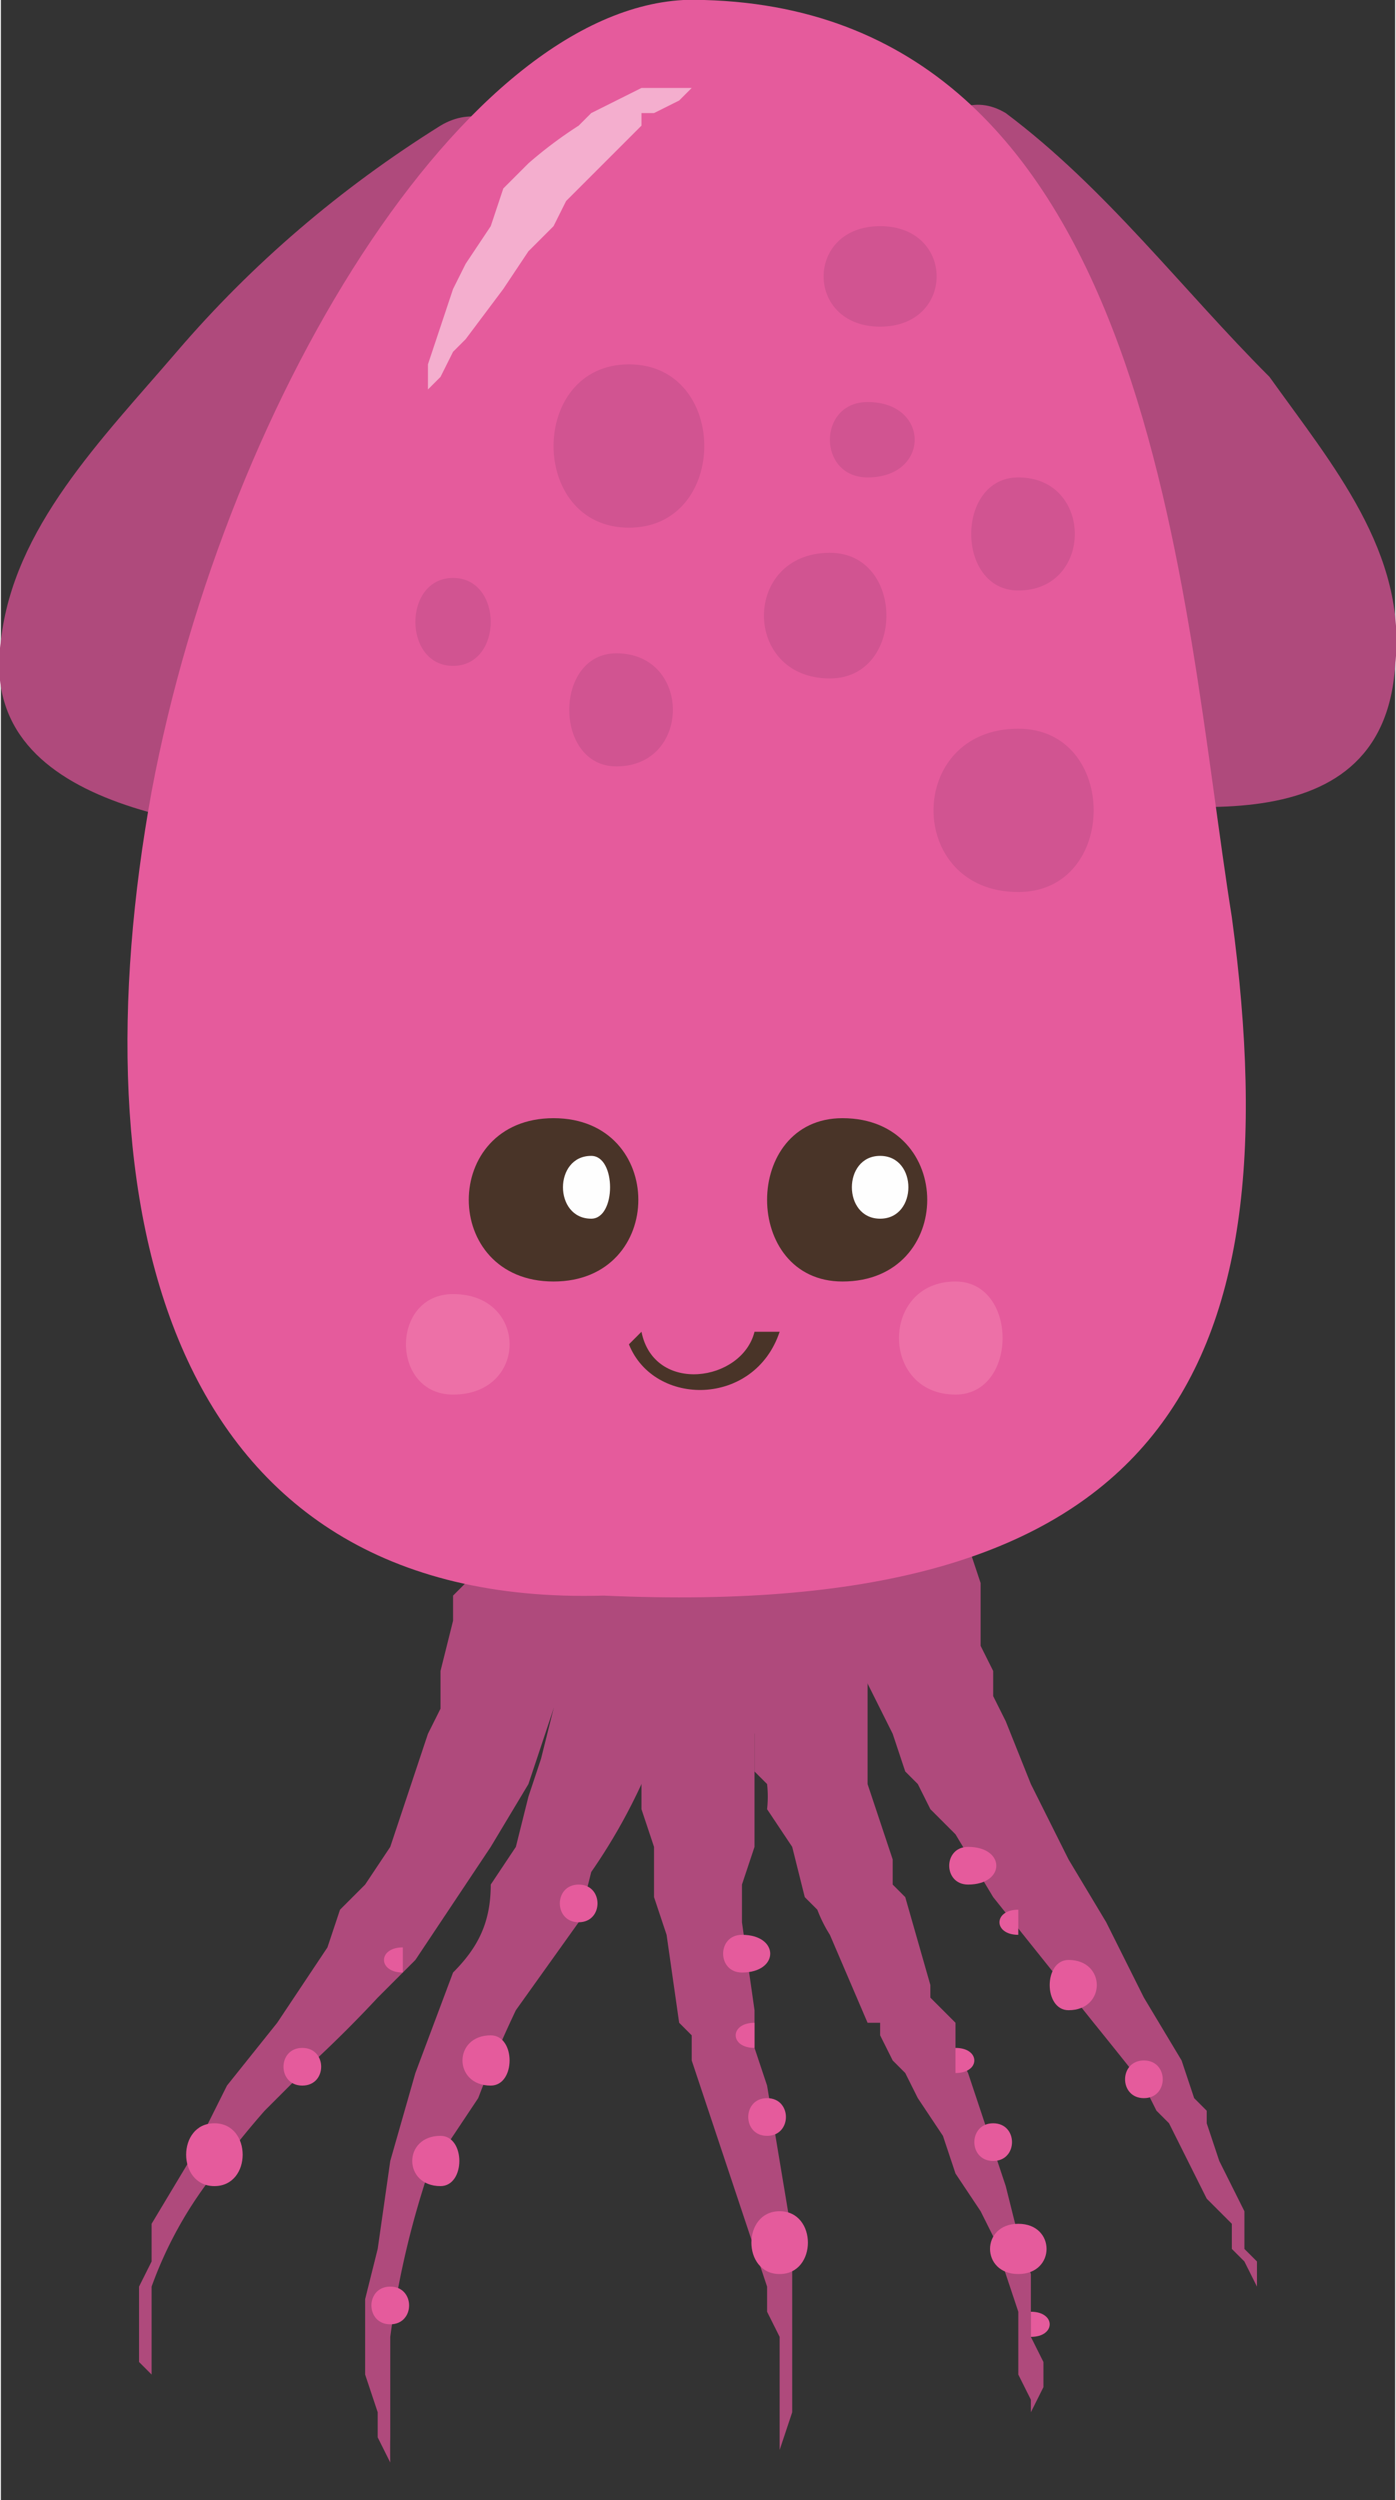 <svg xmlns="http://www.w3.org/2000/svg" width="148" height="265" viewBox="0 0 111 199"><rect x="0" y="0" width="111" height="199" fill="#333333" stroke="none"/><path d="M56 119v3l-1 2v3l-1 2v3l-1 3a101 101 0 0 0-1 4l-1 3a46 46 0 0 1-4 7l-1 4-5 7a96 96 0 0 0-3 7l-4 6a71 71 0 0 0-3 13v8a59 59 0 0 0 0 2l1 2v0l-1-2-1-2v-2l-1-3v-6l1-4 1-7 2-7 3-8c2-2 3-4 3-7l2-3 1-4 1-3 1-4v-3-3l1-2v-3-7zm0 0" fill="#af4a7c"/><path d="M62 125l-1 3v4l-1 4v11l-1 3v3l1 7v3l1 3 1 6 1 6v14l-1 3v-3-4-2l-1-2v-1-1l-1-3-2-6-2-6-1-3v-2l-1-1-1-7-1-3v-4l-1-3v-3a375 375 0 0 0 0-5v-5-3-3zm0 0" fill="#af4a7c"/><path d="M69 122v20l1 3 1 3v2l1 1 2 7v1l1 1 1 1v2l1 2 1 3 1 3 1 3 1 4 1 3v5l1 2v2l-1 2v-1l-1-2v-3-2l-1-3-1-3-1-2-2-3-1-3-2-3-1-2-1-1-1-2v-1h-1l-3-7a11 11 0 0 1-1-2l-1-1-1-4-2-3a9 9 0 0 0 0-2l-1-1v-3l-1-3v-6a110 110 0 0 0-1-3v-4zm-21 3l-1 3v1l-1 2-2 5-1 3-1 3-3 5-2 3-2 3-2 3-3 3a98 98 0 0 1-5 5l-4 4a68 68 0 0 0-4 5 32 32 0 0 0-5 9v7l-1-1v-4-2l1-2v-3l3-5 3-6 4-5 4-6 1-3 2-2 2-3 1-3 2-6 1-2v-3l1-4v-2l1-1v-3zm0 0" fill="#af4a7c"/><path d="M77 123l1 3v5l1 2v2l1 2 2 5 3 6 3 5 3 6 3 5 1 3 1 1v1l1 3 1 2 1 2v3l1 1v2l1 3-1-3-1-2-1-1v-2l-2-2-1-2-1-2-1-2-1-1-1-2a572 572 0 0 0-4-5l-4-5-4-5-3-5-2-2-1-2-1-1-1-3-1-2-1-2-1-2-1-2a13 13 0 0 0 0-2l-1-3zm0 0" fill="#af4a7c"/><path d="M17 174c3 0 3-5 0-5s-3 5 0 5zm22-8c2 0 2-4 0-4-3 0-3 4 0 4zm23 15c3 0 3-5 0-5s-3 5 0 5zm23-21c3 0 3-4 0-4-2 0-2 4 0 4zm-4 21c3 0 3-4 0-4s-3 4 0 4zm-57-15c2 0 2-3 0-3s-2 3 0 3zm11 8c2 0 2-4 0-4-3 0-3 4 0 4zm26-4c2 0 2-3 0-3s-2 3 0 3zm18 2c2 0 2-3 0-3s-2 3 0 3zm12-5c2 0 2-3 0-3s-2 3 0 3zm-45-14c2 0 2-3 0-3s-2 3 0 3zm-15 32c2 0 2-3 0-3s-2 3 0 3zm28-28c3 0 3-3 0-3-2 0-2 3 0 3zm18-7c3 0 3-3 0-3-2 0-2 3 0 3zm-45 7v-2c-2 0-2 2 0 2zm11 1v0zm17 5v-2c-2 0-2 2 0 2zm16 2c2 0 2-2 0-2v2zm5-11v-2c-2 0-2 2 0 2zm1 32c2 0 2-2 0-2v2zm0 0" fill="#e55b9c"/><path d="M38 13A99 99 0 0 0 6 47C0 61 17 61 27 62zm0 0" fill="#af4a7c"/><path d="M35 10c-8 5-15 11-21 18S1 42 0 51c-2 14 18 15 27 16 5 0 5-9 0-9-5-1-20 0-18-8 2-7 8-13 13-18 5-6 11-11 18-15 5-3 0-10-5-7zm43 3c9 7 15 15 21 22 4 5 7 10 8 16 0 13-17 9-25 8zm0 0" fill="#af4a7c"/><path d="M75 17c6 4 11 10 16 15 4 5 10 11 11 18 1 5-2 6-6 6l-14-2c-5 0-5 8 0 9 10 1 28 5 29-10 1-9-5-16-10-23-7-7-13-15-21-21-5-3-9 5-5 8zm0 0" fill="#af4a7c"/><path d="M48 127c-35 1-42-31-36-64C18 31 38-1 56 0c36 1 38 48 42 73 5 37-6 56-50 54zm0 0" fill="#e55b9c"/><path d="M34 31v-2l1-3 1-3 1-2 2-3 1-3 2-2a34 34 0 0 1 4-3l1-1 2-1 2-1h4l-1 1-2 1h-1v1l-2 2-2 2-1 1-1 1-1 2-2 2-2 3-3 4-1 1-1 2-1 1zm0 0" fill="#f4aece"/><path d="M44 102c9 0 9-13 0-13s-9 13 0 13zm0 0" fill="#493428"/><path d="M47 97c2 0 2-5 0-5-3 0-3 5 0 5zm0 0" fill="#fefefe"/><path d="M67 102c9 0 9-13 0-13-8 0-8 13 0 13zm0 0" fill="#493428"/><path d="M70 97c3 0 3-5 0-5s-3 5 0 5zm0 0" fill="#fefefe"/><path d="M50 107c2 5 10 5 12-1h-2c-1 4-8 5-9 0l-1 1zm0 0" fill="#493428"/><path d="M36 111c-5 0-5-8 0-8 6 0 6 8 0 8zm40 0c-6 0-6-9 0-9 5 0 5 9 0 9zm0 0" fill="#ed70a7"/><path d="M70 26c-6 0-6-8 0-8s6 8 0 8zm11 21c-5 0-5-9 0-9 6 0 6 9 0 9zm-31-5c-8 0-8-13 0-13s8 13 0 13zm16 12c-7 0-7-10 0-10 6 0 6 10 0 10zm3-16c-4 0-4-6 0-6 5 0 5 6 0 6zM36 53c-4 0-4-7 0-7s4 7 0 7zm45 18c-9 0-9-13 0-13 8 0 8 13 0 13zM49 61c-5 0-5-9 0-9 6 0 6 9 0 9zm0 0" fill="#d15491"/></svg>